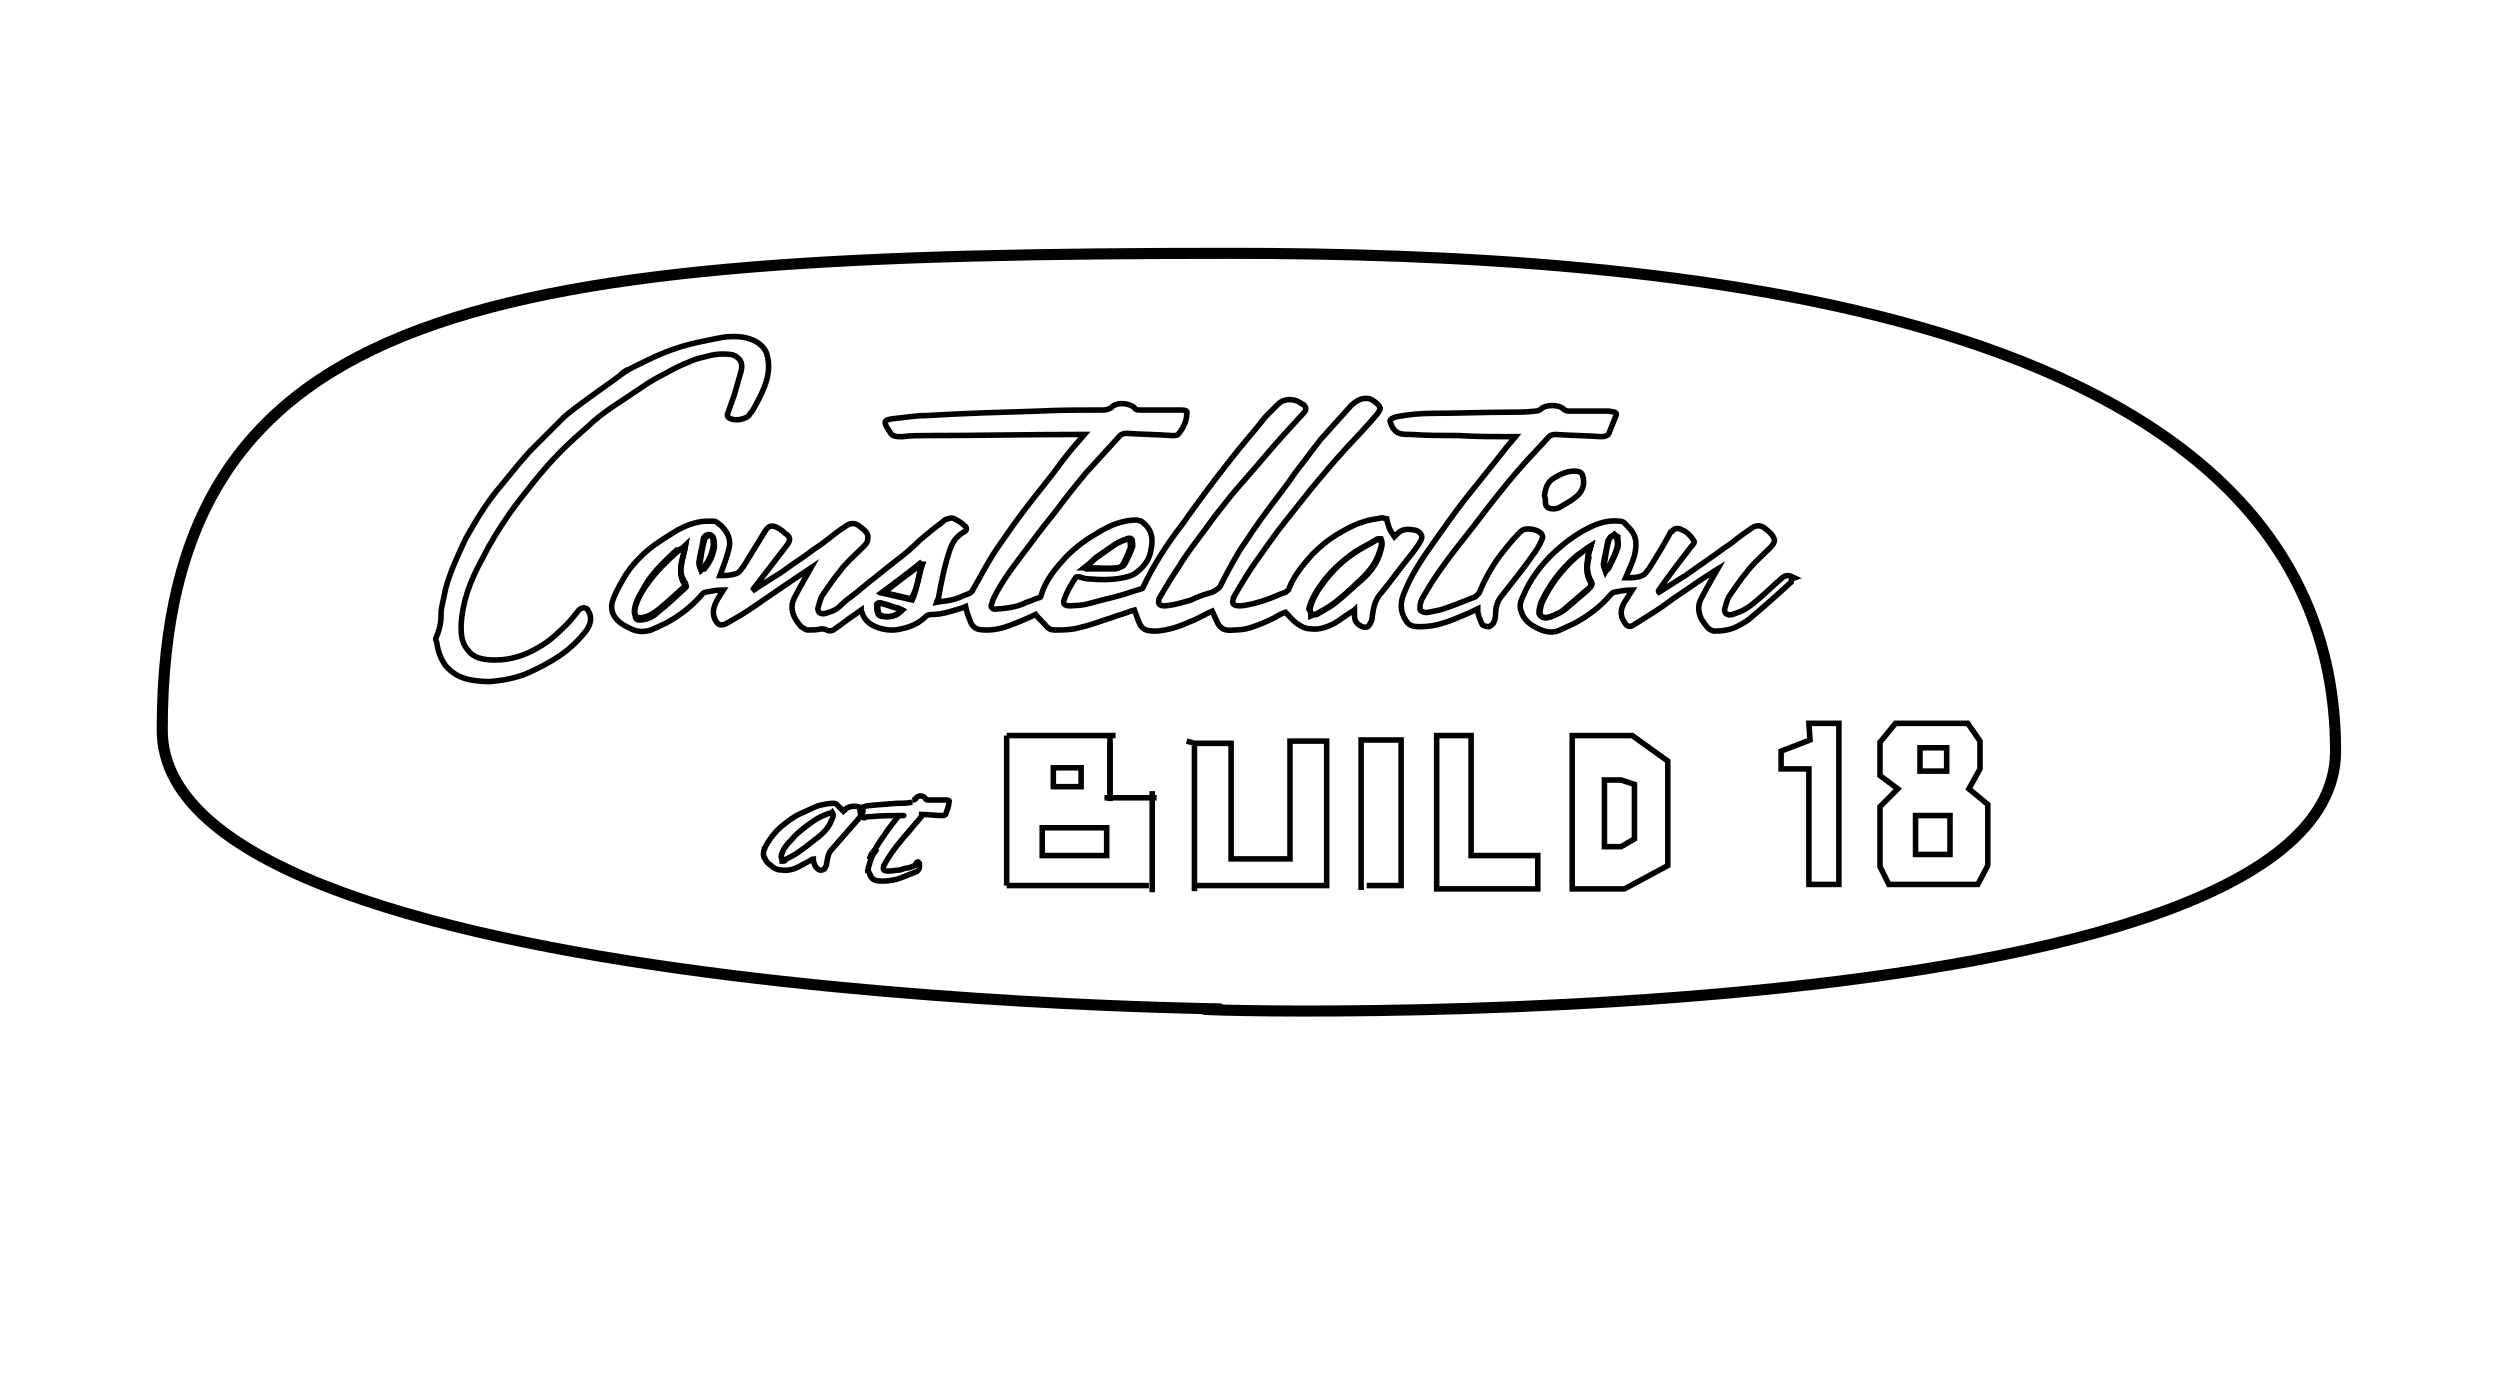 <?xml version="1.0" encoding="utf-8"?>
<!-- Generator: Adobe Illustrator 16.0.0, SVG Export Plug-In . SVG Version: 6.00 Build 0)  -->
<!DOCTYPE svg PUBLIC "-//W3C//DTD SVG 1.1//EN" "http://www.w3.org/Graphics/SVG/1.1/DTD/svg11.dtd">
<svg version="1.1" id="Layer_1" xmlns="http://www.w3.org/2000/svg" xmlns:xlink="http://www.w3.org/1999/xlink" x="0px" y="0px"
	 width="225px" height="125px" viewBox="193.5 333.5 225 125" enable-background="new 193.5 333.5 225 125" xml:space="preserve">
<path fill="none" stroke="#010101" stroke-width="0.5" stroke-miterlimit="10" d="M233.2,388.5c0.1-0.7,0.3-1.4,0.4-2
	c0.4-1.5,1.1-3,1.8-4.5c0.9-1.6,1.9-3.3,3.2-4.8c0.8-1,1.7-2.1,2.6-3.1c1-1,2-2,3-3c0.8-0.8,4.6-3.4,5.5-4.1c0.9-0.7-1,0.6,0,0
	c0.6-0.4,1.3-0.7,1.9-1c0.8-0.4,1.5-0.7,2.3-1c0.3-0.1,0.6-0.2,0.9-0.3c1-0.3,2-0.5,3-0.7c0.5-0.1,1-0.2,1.4-0.2
	c1.7-0.1,2.9,0.5,3.3,1.5c0.3,1,0.2,2-0.2,3c-0.3,0.8-0.7,1.5-1.1,2.2c-0.1,0.1-0.2,0.2-0.3,0.4c-0.3,0.3-1.1,0.5-1.6,0.3
	c-0.3-0.1-0.4-0.3-0.3-0.5c0.2-0.6,0.4-1.1,0.6-1.7c0.2-0.7,0.4-1.4,0.6-2.1c0.1-0.4,0.1-0.9-0.3-1.2c-0.1-0.1-0.4-0.3-0.7-0.3
	c-0.8-0.1-1.5,0-2.2,0.2c-0.4,0.1-0.9,0.2-1.3,0.4c-0.8,0.3-1.6,0.7-2.3,1.1c-0.8,0.4-1.5,0.8-2.2,1.3c-0.9,0.6-1.8,1.2-2.7,1.8
	c-0.7,0.5-1.4,1-2,1.6c-0.8,0.7-1.6,1.4-2.4,2.2c-0.9,0.9-1.7,1.8-2.5,2.8c-0.8,1-1.6,2-2.3,3c-0.9,1.3-1.7,2.6-2.4,4
	c-1.1,2-1.8,3.9-1.9,6c0,0.7,0,1.5,0.6,2.2c0.5,0.7,1.3,0.9,2.5,0.9c1.5,0,2.8-0.5,3.8-1.1c1.1-0.6,1.9-1.4,2.6-2.1
	c0.4-0.4,0.7-0.8,1.1-1.3c0.1-0.1,0.3-0.2,0.4-0.2c0.2,0,0.4,0.1,0.4,0.2c0.4,0.6,0.3,1.2-0.1,1.8c-0.6,0.8-1.4,1.6-2.4,2.3
	c-0.9,0.6-2,1.2-3.2,1.7c-0.8,0.3-1.7,0.5-2.7,0.6c-0.7,0.1-1.4,0-2.1-0.1c-1.1-0.2-1.8-0.7-2.3-1.3c-0.5-0.7-0.7-1.4-0.8-2.1
	c0-0.1-0.1-0.2-0.1-0.3C233.2,389.9,233.2,389.2,233.2,388.5z"/>
<path fill="none" stroke="#010101" stroke-width="0.5" stroke-miterlimit="10" d="M354.7,385.9c-1.1,1-2.2,2-3.4,3
	c-0.4,0.4-0.9,0.7-1.5,1c-0.6,0.3-1.3,0.4-2,0.4c-0.2,0-0.5-0.2-0.6-0.3c-0.8-0.9-1.1-1.8-0.5-2.8c0.4-0.8,0.9-1.6,1.4-2.5
	c-0.5,0.3-0.9,0.6-1.4,0.9c-0.6,0.4-1.3,0.9-1.9,1.3c-0.8,0.5-1.5,1.1-2.3,1.6c-0.6,0.4-1.3,0.8-1.9,1.2c-0.4,0.3-0.7,0.2-0.9-0.2
	c-0.5-0.7-0.3-1.4,0.2-2.1c0.2-0.3,0.3-0.5,0.5-0.8c-0.6,0-1.1,0.1-1.6,0.2c-0.2,0-0.4,0.3-0.5,0.4c-0.8,0.9-1.8,1.7-3.1,2.4
	c-0.4,0.2-0.9,0.4-1.3,0.6c-0.6,0.3-1.3,0.2-1.9-0.1c-0.9-0.4-1.4-0.9-1.6-1.6c-0.2-0.5,0-1,0.2-1.4c0.6-1.4,1.5-2.7,2.9-4
	c0.9-0.8,1.8-1.5,3-2.1c0.8-0.4,1.7-0.7,2.7-0.6c0.5,0,0.6,0.3,0.8,0.5c0.9,0.8,0.8,1.7,0.6,2.6c-0.2,0.7-0.5,1.3-0.8,2
	c0.5,0,1.1,0,1.5-0.2c0.3-0.1,0.4-0.4,0.6-0.6c0.7-1.1,1.3-2.1,1.9-3.2c0-0.1,0.1-0.2,0.2-0.2c0.2-0.3,0.6-0.3,0.9-0.1
	c0.5,0.2,0.8,0.6,1,0.9c0.2,0.2,0,0.4-0.2,0.6c-1,1.3-2,2.6-2.9,3.9c0,0-0.1,0.1,0,0.2c0.6-0.4,1.3-0.8,1.9-1.2
	c0.7-0.4,1.3-0.9,1.9-1.3c0.9-0.6,1.8-1.3,2.7-1.9c0.6-0.5,1.3-1,1.9-1.4c0.4-0.3,0.9-0.2,1.2,0.1c0.4,0.3,0.7,0.6,0.8,1
	c0,0.4-0.4,0.7-0.7,1c-0.6,0.6-1.3,1.2-1.8,1.9c-0.6,0.7-1.1,1.5-1.6,2.2c-0.2,0.4-0.3,0.8-0.4,1.2c0,0.1,0.1,0.4,0.3,0.4
	c0.1,0.1,0.5,0,0.7-0.1c1-0.3,1.6-0.9,2.2-1.4c0.7-0.6,1.3-1.2,2-1.8c0.1-0.1,0.3-0.2,0.5-0.2c0.2,0,0.4,0.1,0.6,0.2
	C354.7,385.6,354.7,385.7,354.7,385.9z M336.7,382.6L336.7,382.6c-0.5,0.3-0.8,0.6-1.2,0.9c-1.5,1.3-2.5,2.7-3.2,4.2
	c-0.1,0.3-0.2,0.6-0.2,1s0.5,0.5,1,0.3c0.4-0.2,0.9-0.4,1.2-0.6c0.7-0.6,1.4-1.2,2.1-1.8c0.3-0.3,0.5-0.5,0.3-0.8
	c-0.4-0.7-0.4-1.4-0.2-2.1C336.4,383.3,336.6,383,336.7,382.6z M338,384.9c0.1-0.1,0.2-0.1,0.2-0.2c0.3-0.6,0.6-1.2,0.8-1.8
	c0.1-0.3,0.1-0.7,0-1c0-0.1-0.2-0.2-0.3-0.2c-0.1,0.1-0.3,0.1-0.3,0.2c-0.1,0.1-0.1,0.2-0.2,0.3c-0.1,0.7-0.3,1.4-0.4,2.1
	C337.8,384.4,337.9,384.6,338,384.9z"/>
<path fill="none" stroke="#010101" stroke-width="0.5" stroke-miterlimit="10" d="M319,381.8c0.1-0.1,0.2-0.2,0.3-0.3
	c0.4-0.4,0.9-0.4,1.5-0.3c0.5,0.1,0.8,0.5,0.6,0.9c-0.2,0.4-0.5,0.8-0.8,1.2c-1,1.2-1.9,2.5-2.9,3.7c-0.5,0.6-0.6,1.3-0.7,2
	c0,0.3-0.1,0.5-0.3,0.8c-0.1,0.2-0.5,0.2-0.8,0c-0.5-0.3-0.5-0.7-0.5-1.1c0-0.1,0-0.2,0-0.3c-0.1,0.1-0.2,0.1-0.3,0.2
	c-0.5,0.3-1,0.7-1.5,1c-0.6,0.3-1.3,0.6-2.1,0.5c-0.6,0-1-0.3-1.3-0.5c-0.4-0.3-0.7-0.7-1-1c-0.3,0.1-0.7,0.3-1,0.5
	c-0.6,0.3-1.3,0.6-1.9,0.8c-0.5,0.2-1.1,0.3-1.7,0.3c-0.9,0.1-1.2-0.1-1.5-0.6c-0.2-0.4-0.3-0.7-0.5-1.1c-0.7,0.3-1.3,0.7-2.1,1
	c-0.9,0.4-1.8,0.7-2.9,0.8c-0.9,0-1.2-0.1-1.5-0.6c-0.2-0.4-0.3-0.8-0.5-1.3c-0.4,0.1-0.8,0.3-1.2,0.4s-0.8,0.3-1.2,0.4
	c-0.9,0.3-1.7,0.6-2.6,0.8c-0.7,0.2-1.5,0.2-2.2,0.2c-0.3,0-0.5-0.1-0.7-0.3c-0.3-0.4-0.7-0.7-1-1.1c-0.6,0.3-1.3,0.6-2.1,0.9
	c-0.7,0.3-1.5,0.5-2.3,0.5c-0.8,0-1.1-0.1-1.4-0.6c-0.2-0.5-0.4-1-0.5-1.5c-0.2,0.1-0.6,0.2-0.9,0.3c-0.7,0.2-1.3,0.4-2.1,0.4
	c-0.3,0-0.5,0.1-0.6,0.2c-0.5,0.5-1.2,0.9-2.2,1.1c-0.8,0.2-1.6,0.1-2.3-0.2c-0.7-0.3-1-0.7-1.2-1.2c0-0.1-0.1-0.2-0.1-0.3
	c-0.3,0.2-0.5,0.4-0.7,0.5c-0.6,0.4-1.2,0.9-1.8,1.3c-0.2,0.1-0.4,0.1-0.6,0s-0.3-0.1-0.5-0.1c-0.4,0.1-0.8,0.1-1.2,0.1
	c-0.2,0-0.4-0.2-0.6-0.3c-0.8-0.9-1.1-1.8-0.5-2.8c0.4-0.8,0.9-1.6,1.4-2.5c-0.6,0.4-1.2,0.8-1.8,1.2c-0.6,0.4-1.3,0.9-1.9,1.3
	c-0.6,0.4-1.3,0.9-1.9,1.3s-1.3,0.8-2,1.2c-0.4,0.2-0.7,0.2-0.9-0.1c-0.5-0.7-0.3-1.4,0.1-2.1c0.2-0.3,0.3-0.5,0.5-0.8
	c-0.6,0-1.1,0.1-1.6,0.2c-0.2,0-0.4,0.3-0.5,0.4c-0.8,0.9-1.8,1.7-3.1,2.4c-0.4,0.2-0.9,0.4-1.3,0.6c-0.7,0.2-1.3,0.2-2-0.2
	c-1.3-0.6-1.7-1.4-1.5-2.3c0.2-0.7,0.6-1.4,1-2.1c0.5-0.9,1.2-1.7,2.1-2.5c0.7-0.6,1.5-1.1,2.3-1.6c0.6-0.4,1.4-0.8,2.3-1
	c0.4-0.1,0.9-0.1,1.4-0.1c0.3,0,0.5,0.3,0.7,0.4c0.7,0.7,0.9,1.4,0.7,2.1c-0.2,0.8-0.5,1.6-0.8,2.4c0.5,0,1,0,1.5-0.2
	c0.3-0.1,0.4-0.4,0.6-0.6c0.6-1,1.3-2.1,1.9-3.1c0.4-0.7,0.8-0.7,1.5-0.2c0.2,0.1,0.3,0.3,0.5,0.4c0.4,0.3,0.3,0.6,0,1
	c-1,1.3-2,2.6-3,3.9c0,0,0,0.1-0.1,0.2c0.7-0.5,1.4-0.9,2-1.3c0.7-0.4,1.3-0.9,1.9-1.3c0.8-0.5,1.5-1.1,2.3-1.6
	c0.8-0.6,1.5-1.2,2.3-1.7c0.4-0.3,0.9-0.2,1.2,0.1c0.4,0.3,0.8,0.6,0.7,1.1c0,0.4-0.4,0.7-0.7,1c-0.6,0.6-1.3,1.2-1.8,1.9
	c-0.6,0.7-1.1,1.5-1.6,2.2c-0.2,0.4-0.3,0.8-0.4,1.2c0,0.1,0.1,0.4,0.3,0.4c0.1,0.1,0.5,0,0.7-0.1c0.8-0.2,1.1-0.7,1.6-1.1
	c0.7-0.5,1.4-1.1,2-1.6c0.8-0.6,1.6-1.3,2.4-1.9c0.8-0.6,1.5-1.2,2.2-1.9c0.6-0.5,1.3-1.1,2-1.6c0.1-0.1,0.3-0.3,0.5-0.3
	c0.2-0.1,0.5-0.1,0.6,0c0.4,0.2,0.7,0.4,0.9,0.6c0.3,0.2,0.2,0.5-0.1,0.6c-1.1,0.7-1.2,1.6-1.5,2.5c-0.3,1.1-0.5,2.1-0.7,3.2
	c0,0.2-0.1,0.3-0.2,0.6c0.5-0.1,0.9-0.1,1.3-0.2c0.5-0.1,0.9-0.3,1.4-0.5c0.3-0.1,0.5-0.2,0.6-0.5c0.7-1.2,1.3-2.4,2.1-3.6
	c0.9-1.3,1.8-2.6,2.8-3.9c1-1.3,2.1-2.6,3.1-4c0.6-0.8,1.3-1.6,2-2.4c-0.2,0-0.3,0-0.5,0c-4.5,0-9.1,0.1-13.6,0.1
	c-0.8,0-1.5,0-2.3,0.1c-0.5,0-0.9,0-1.1-0.4c-0.1-0.2-0.3-0.4-0.4-0.7c-0.1-0.3,0-0.4,0.5-0.5c1.1-0.1,2.1-0.3,3.2-0.3
	c3.3-0.2,6.6-0.3,10-0.4c1.9-0.1,3.9-0.1,5.9-0.1c0.3,0,0.5-0.1,0.7-0.2c0.5-0.6,1.7-0.4,2.1,0c0.1,0.2,0.3,0.2,0.6,0.2
	c1.2,0,2.4,0,3.6,0c0.5,0,0.6,0.1,0.5,0.4c0,0.6-0.3,1.2-0.7,1.7c-0.1,0.2-0.3,0.2-0.6,0.2c-1.4-0.1-2.7-0.1-4.1-0.2
	c-0.3,0-0.5,0.1-0.6,0.2c-1,1.1-2.1,2.3-3.1,3.4c-0.9,1.1-1.8,2.2-2.6,3.3c-0.8,1-1.6,2-2.4,3.1c-1.2,1.6-2.5,3.2-3.3,4.9
	c-0.1,0.2-0.1,0.4-0.2,0.6c0,0.2,0.2,0.4,0.5,0.3c0.5,0,1.1-0.1,1.6-0.2c0.4-0.1,0.7-0.2,1.1-0.4c0.4-0.1,0.7-0.3,1.1-0.4
	c0.1,0,0.2-0.1,0.2-0.2c0.3-1.1,1-2.1,1.9-3.1c0.6-0.7,1.4-1.4,2.3-2c0.5-0.3,1.1-0.7,1.7-1c0.8-0.4,1.7-0.7,2.7-0.7
	c0.1,0,0.3,0.1,0.4,0.1c1,0.7,1.1,1.6,0.9,2.5c-0.1,0.8-0.5,1.5-1.3,2.1c-0.2,0.2-0.5,0.3-0.8,0.4c-1.1,0.3-2.3,0.3-3.5,0.2
	c-0.3,0-0.6-0.1-0.9-0.2c-0.1,0-0.3,0-0.3,0.1c-0.4,0.6-0.8,1.3-1,1.9c-0.2,0.5,0,0.7,0.9,0.6c0.9,0,1.7-0.3,2.5-0.5
	c0.4-0.1,0.8-0.2,1.2-0.3c0.8-0.2,1.6-0.5,2.3-0.7c0.1,0,0.2-0.1,0.2-0.2c0.9-1.9,2.1-3.8,3.5-5.6c1.4-2,2.9-4,4.4-5.9
	c1-1.3,2.1-2.5,3.1-3.8c0.4-0.4,0.8-0.8,1.2-1.2c0.6-0.5,1.5-0.4,2,0c0.1,0,0.1,0.1,0.2,0.1c0.3,0.3,0.3,0.5,0,0.8
	c-1.1,1.2-2.3,2.5-3.4,3.8c-1,1.2-2.1,2.4-3.1,3.6c-0.8,1-1.6,2-2.3,3c-0.8,1.1-1.7,2.2-2.4,3.4c-0.7,1-1.2,1.9-1.8,2.9v0.1
	c-0.1,0.4,0.1,0.6,0.8,0.5c0.8-0.1,1.4-0.3,2.1-0.5c0.6-0.3,1.2-0.5,1.9-0.7c0.4-0.2,0.7-0.4,0.8-0.7c0.5-1,1.1-2.1,1.7-3.1
	c0.8-1.2,1.6-2.4,2.5-3.6c0.8-1.1,1.7-2.2,2.5-3.4c0.8-1,1.5-2,2.3-3c0.9-1,1.8-2,2.7-3c0.2-0.2,0.5-0.4,0.7-0.5
	c0.4-0.2,0.9-0.2,1.2,0c0.3,0.2,0.6,0.4,0.7,0.7c0.1,0.1-0.1,0.3-0.2,0.5c-0.9,1.1-1.9,2.1-2.9,3.2c-1.1,1.2-2.1,2.4-3.1,3.6
	c-0.8,1-1.5,1.9-2.3,2.9c-0.9,1.1-1.7,2.3-2.5,3.4c-0.8,1.1-1.5,2.3-2.2,3.5c0,0,0,0,0,0.1c-0.2,0.5,0.1,0.7,0.9,0.6
	c0.7-0.1,1.4-0.3,2-0.5c0.6-0.2,1.2-0.5,1.8-0.7c0.1-0.1,0.3-0.2,0.3-0.3c0.4-1.1,1.2-2.1,2.1-3.1c0.7-0.7,1.4-1.3,2.4-1.9
	c0.7-0.4,1.4-0.8,2.1-1c0.5-0.2,1.2-0.3,1.8-0.4c0.1,0,0.3,0.1,0.4,0.1C318.5,381.2,318.8,381.5,319,381.8z"/>
<path fill="none" stroke="#010101" stroke-width="0.5" stroke-miterlimit="10" d="M311.5,388.9c0.2-0.1,0.4-0.1,0.4-0.1
	c0.5-0.3,1.1-0.6,1.5-0.9c0.8-0.6,1.5-1.2,2.2-1.9c0.9-0.8,1.7-1.7,2-2.7c0.1-0.4,0.4-0.8,0.1-1.3c-0.2,0-0.3,0-0.4,0.1
	c-0.6,0.4-1.3,0.7-1.9,1.1c-1.1,0.8-2,1.6-2.7,2.5c-0.6,0.8-1.2,1.7-1.4,2.6C311.4,388.4,311.5,388.6,311.5,388.9z"/>
<path fill="none" stroke="#010101" stroke-width="0.5" stroke-miterlimit="10" d="M255.2,382.6c-0.2,0.2-0.5,0.4-0.8,0.6
	c-1,0.9-1.9,1.8-2.6,2.8c-0.6,0.8-1.1,1.7-1.2,2.6c0,0.1,0.1,0.3,0.1,0.5c0.1,0.2,0.2,0.2,0.5,0.2c0.7-0.1,1.1-0.3,1.5-0.7
	c0.9-0.7,1.7-1.5,2.5-2.2c0.1-0.1,0.1-0.2,0-0.2c-0.4-0.5-0.5-1.1-0.4-1.7C254.9,383.8,255.1,383.2,255.2,382.6z"/>
<path fill="none" stroke="#010101" stroke-width="0.5" stroke-miterlimit="10" d="M291.1,384.6c0.1,0,0.2,0.1,0.2,0.1
	c0.8,0,1.7,0,2.5,0c0.3,0,0.6-0.2,0.7-0.3c0.3-0.5,0.5-1,0.7-1.5c0.1-0.2,0-0.5,0-0.7c0-0.2-0.2-0.2-0.5-0.1
	c-0.2,0.1-0.5,0.2-0.7,0.3c-0.6,0.4-1.3,0.9-1.9,1.3C291.9,383.9,291.5,384.3,291.1,384.6z"/>
<path fill="none" stroke="#010101" stroke-width="0.5" stroke-miterlimit="10" d="M276.5,384.3h-0.1c-1.1,0.8-2.3,1.7-3.4,2.6
	c0.9,0.2,1.7,0.4,2.6,0.6C276.1,386.4,276.1,385.3,276.5,384.3z"/>
<path fill="none" stroke="#010101" stroke-width="0.5" stroke-miterlimit="10" d="M256.6,384.8c0.1-0.1,0.2-0.1,0.2-0.2
	c0.5-0.6,0.8-1.3,0.9-2c0-0.3,0-0.5-0.1-0.8c0-0.1-0.2-0.2-0.3-0.2s-0.2,0.1-0.3,0.1c-0.1,0.1-0.2,0.2-0.2,0.3
	c-0.1,0.7-0.3,1.4-0.4,2.1C256.4,384.4,256.5,384.6,256.6,384.8z"/>
<path fill="none" stroke="#010101" stroke-width="0.5" stroke-miterlimit="10" d="M274.7,388.4c-0.2-0.1-0.4-0.2-0.6-0.2
	c-0.4-0.1-0.9-0.3-1.3-0.4c-0.2-0.1-0.4,0-0.4,0.1c0,0.3,0,0.5,0.1,0.8c0.1,0.3,0.4,0.3,0.8,0.3C274.1,389,274.4,388.7,274.7,388.4z
	"/>
<path fill="none" stroke="#010101" stroke-width="0.5" stroke-miterlimit="10" d="M329.9,372.8c-0.2,0-0.4,0-0.5,0
	c-1.5,0-3.1,0-4.6-0.1c-1.4,0-2.9,0-4.3-0.1c-0.6,0-1.2,0-1.5-0.4c-0.2-0.2-0.3-0.5-0.4-0.8c0-0.2,0.3-0.3,0.6-0.4
	c1.1-0.2,2.2-0.3,3.3-0.3c2.2,0,4.4-0.1,6.6-0.1c0.9,0,1.7,0,2.6-0.1c0.2,0,0.4-0.1,0.5-0.2c0.4-0.4,1.6-0.4,2,0
	c0.2,0.2,0.4,0.2,0.7,0.2c1,0,2,0,3.1,0c0.1,0,0.2,0,0.3,0c0.6,0.1,0.8,0.1,0.6,0.5c-0.2,0.5-0.4,1-0.6,1.5
	c-0.1,0.2-0.3,0.3-0.7,0.3c-1.4-0.1-2.7-0.1-4.1-0.2c-0.3,0-0.5,0.1-0.6,0.2c-0.7,0.8-1.5,1.6-2.3,2.5c-0.9,1-1.7,2-2.5,3
	c-0.8,1-1.6,2.1-2.4,3.1c-1.5,1.9-3,3.8-4.1,5.8c-0.2,0.3-0.3,0.6-0.3,1c-0.1,0.3,0.4,0.5,0.8,0.4c0.5-0.1,1.1-0.2,1.6-0.4
	c0.9-0.3,1.8-0.7,2.6-1c0.1-0.1,0.2-0.2,0.3-0.3c0.5-1.2,1.1-2.3,1.9-3.4c0.5-0.6,1-1.3,1.6-1.9c0.2-0.2,0.4-0.5,0.9-0.5
	c0.8,0,1.5,0.4,1.3,0.9s-0.5,1-0.8,1.4c-0.9,1.3-1.9,2.5-2.9,3.8c-0.4,0.5-0.5,1.1-0.5,1.6c0,0.3-0.1,0.6-0.2,0.8
	c-0.1,0.1-0.3,0.3-0.4,0.3c-0.2,0-0.6-0.1-0.6-0.2c-0.2-0.4-0.3-0.7-0.4-1.1c0-0.1,0-0.2,0-0.3c-0.4,0.2-0.7,0.3-1.1,0.5
	c-0.7,0.3-1.4,0.6-2.1,0.8c-0.6,0.2-1.3,0.3-2,0.3s-1-0.1-1.3-0.6c-0.5-0.8-0.5-1.6-0.1-2.5c0.6-1.5,1.5-2.9,2.5-4.3
	c0.9-1.3,1.9-2.7,2.9-4c1.2-1.5,2.4-3,3.6-4.5C329,373.8,329.5,373.3,329.9,372.8z"/>
<path fill="none" stroke="#010101" stroke-width="0.5" stroke-miterlimit="10" d="M332.5,378.1c0.1-0.6,0.2-1.2,0.9-1.6
	c0.5-0.3,1.1-0.6,1.8-0.6c0.4,0,0.6,0.1,0.7,0.3c0.3,0.8,0.1,1.6-0.8,2.2c-0.4,0.3-0.8,0.5-1.3,0.8c-0.5,0.2-1.1,0.1-1.2-0.3
	C332.6,378.6,332.6,378.4,332.5,378.1z"/>
<path fill="none" stroke="#010101" stroke-miterlimit="10" d="M349.3,391.7"/>
<path fill="none" stroke="#010101" stroke-miterlimit="10" d="M248.6,358.8"/>
<path fill="none" stroke="#010101" stroke-width="0.5" stroke-miterlimit="10" d="M336.7,382.6c-0.1,0.4-0.3,0.7-0.3,1.1
	c-0.1,0.7-0.2,1.4,0.2,2.1c0.2,0.4,0,0.6-0.3,0.8c-0.7,0.6-1.4,1.2-2.1,1.8c-0.3,0.3-0.8,0.5-1.2,0.6c-0.5,0.2-0.9,0-1-0.3
	c0-0.3,0.1-0.7,0.2-1c0.7-1.5,1.7-2.9,3.2-4.2C335.9,383.2,336.2,382.9,336.7,382.6L336.7,382.6z"/>
<path fill="none" stroke="#010101" stroke-width="0.5" stroke-miterlimit="10" d="M338,384.9c-0.1-0.3-0.2-0.5-0.1-0.7
	c0.1-0.7,0.2-1.4,0.4-2.1c0-0.1,0.1-0.2,0.2-0.3s0.2-0.1,0.3-0.2c0.1,0.1,0.3,0.2,0.3,0.2c0,0.3,0.1,0.7,0,1
	c-0.2,0.6-0.5,1.2-0.8,1.8C338.2,384.7,338.1,384.7,338,384.9z"/>
<path fill="none" stroke="#010101" stroke-width="0.5" stroke-miterlimit="10" d="M311.5,388.9c0-0.2-0.1-0.4-0.1-0.6
	c0.2-0.9,0.7-1.7,1.4-2.6s1.6-1.8,2.7-2.5c0.6-0.4,1.2-0.7,1.9-1.1c0.1-0.1,0.3-0.1,0.4-0.1c0.2,0.5,0,0.9-0.1,1.3
	c-0.3,1-1,1.9-2,2.7c-0.7,0.6-1.4,1.3-2.2,1.9c-0.4,0.3-1,0.6-1.5,0.9C311.9,388.8,311.8,388.8,311.5,388.9z"/>
<path fill="none" stroke="#010101" stroke-width="0.5" stroke-miterlimit="10" d="M255.2,382.6c-0.1,0.6-0.3,1.1-0.4,1.7
	s0,1.1,0.4,1.7c0,0.1,0,0.2,0,0.2c-0.8,0.7-1.6,1.5-2.5,2.2c-0.4,0.3-0.8,0.6-1.5,0.7c-0.2,0-0.4,0-0.5-0.2
	c-0.1-0.2-0.1-0.3-0.1-0.5c0.1-0.9,0.7-1.7,1.2-2.6c0.7-1,1.6-1.9,2.6-2.8C254.7,383,255,382.8,255.2,382.6z"/>
<path fill="none" stroke="#010101" stroke-width="0.5" stroke-miterlimit="10" d="M291.1,384.6c0.4-0.3,0.8-0.7,1.2-1
	c0.6-0.4,1.2-0.9,1.9-1.3c0.2-0.1,0.4-0.2,0.7-0.3c0.2-0.1,0.4-0.1,0.5,0.1c0,0.2,0.1,0.5,0,0.7c-0.2,0.5-0.4,1-0.7,1.5
	c-0.1,0.2-0.5,0.3-0.7,0.3c-0.8,0.1-1.7,0-2.5,0C291.3,384.7,291.2,384.7,291.1,384.6z"/>
<path fill="none" stroke="#010101" stroke-width="0.5" stroke-miterlimit="10" d="M276.5,384.3c-0.3,1-0.4,2.1-1,3.1
	c-0.8-0.2-1.7-0.4-2.6-0.6c1.2-0.9,2.3-1.7,3.4-2.6C276.4,384.3,276.4,384.3,276.5,384.3z"/>
<path fill="none" stroke="#010101" stroke-width="0.5" stroke-miterlimit="10" d="M256.6,384.8c-0.1-0.3-0.2-0.5-0.1-0.6
	c0.1-0.7,0.2-1.4,0.4-2.1c0-0.1,0.1-0.2,0.2-0.3c0.1-0.1,0.2-0.2,0.3-0.1c0.1,0,0.3,0.1,0.3,0.2c0.1,0.3,0.1,0.5,0.1,0.8
	c-0.1,0.7-0.4,1.4-0.9,2C256.7,384.7,256.7,384.7,256.6,384.8z"/>
<path fill="none" stroke="#010101" stroke-width="0.5" stroke-miterlimit="10" d="M274.7,388.4c-0.3,0.3-0.7,0.6-1.3,0.6
	c-0.4,0-0.7-0.1-0.8-0.3c-0.1-0.2-0.1-0.5-0.1-0.8c0-0.1,0.2-0.2,0.4-0.1c0.5,0.1,0.9,0.3,1.3,0.4
	C274.3,388.2,274.5,388.3,274.7,388.4z"/>
<g>
	<path fill="none" stroke="#010101" stroke-width="0.5" stroke-miterlimit="10" d="M284.1,399.7v13.5V399.7z"/>
	<path fill="none" stroke="#010101" stroke-width="0.5" stroke-miterlimit="10" d="M293.9,399.7h-9.8H293.9z"/>
	<path fill="none" stroke="#010101" stroke-width="0.5" stroke-miterlimit="10" d="M297.7,400.7"/>
	<path fill="none" stroke="#010101" stroke-width="0.5" stroke-miterlimit="10" d="M293.4,405.3v-5V405.3z"/>
	<path fill="none" stroke="#010101" stroke-width="0.5" stroke-miterlimit="10" d="M297.6,405.3h-4.7H297.6z"/>
	<path fill="none" stroke="#010101" stroke-width="0.5" stroke-miterlimit="10" d="M297.2,413.8v-9.1V413.8z"/>
	<line fill="none" stroke="#010101" stroke-width="0.5" stroke-miterlimit="10" x1="284.1" y1="413.2" x2="296.9" y2="413.2"/>
	<rect x="288.3" y="402.6" fill="none" stroke="#010101" stroke-width="0.5" stroke-miterlimit="10" width="2.5" height="1.7"/>
	<rect x="287.3" y="408" fill="none" stroke="#010101" stroke-width="0.5" stroke-miterlimit="10" width="5.8" height="2.5"/>
	<polygon fill="none" stroke="#010101" stroke-width="0.5" stroke-miterlimit="10" points="335,413.5 335,399.7 340.4,399.7 
		343.6,402 343.6,411.4 339.7,413.5 	"/>
	<polygon fill="none" stroke="#010101" stroke-width="0.5" stroke-miterlimit="10" points="337.9,403.7 339.4,403.7 340.6,404.1 
		340.6,409 339.4,409.7 337.9,409.7 	"/>
	<polygon fill="none" stroke="#010101" stroke-width="0.5" stroke-miterlimit="10" points="356.3,398.6 359,398.6 359,413.1 
		356.3,413.1 356.3,402.7 353.8,402.7 353.8,401.1 356.4,400.1 	"/>
	<polygon fill="none" stroke="#010101" stroke-width="0.5" stroke-miterlimit="10" points="364.1,398.6 370.6,398.6 371.7,400.2 
		371.7,402.7 370.7,404.5 372.4,405.9 372.4,411.4 371.5,413.1 363.5,413.1 362.7,411.5 362.7,406.1 364.3,404.5 362.7,403.3 
		362.7,400.3 	"/>
	<rect x="366.3" y="400.8" fill="none" stroke="#010101" stroke-width="0.5" stroke-miterlimit="10" width="2.4" height="2.1"/>
	<rect x="365.9" y="406.9" fill="none" stroke="#010101" stroke-width="0.5" stroke-miterlimit="10" width="3.1" height="3.5"/>
	<path fill="none" stroke="#010101" stroke-width="0.5" stroke-miterlimit="10" d="M293.4,399.9v5.7V399.9z"/>
	<path fill="none" stroke="#010101" stroke-width="0.5" stroke-miterlimit="10" d="M298,400.2"/>
	<path fill="none" stroke="#010101" stroke-width="0.5" stroke-miterlimit="10" d="M297.2,404.9"/>
	<path fill="none" stroke="#010101" stroke-width="0.5" stroke-miterlimit="10" d="M301,400.6v13.1V400.6z"/>
	<polyline fill="none" stroke="#010101" stroke-width="0.5" stroke-miterlimit="10" points="301,413.2 312.2,413.2 312.9,413.2 
		312.9,400.2 310,400.2 309.6,400.2 309.6,410.8 304.3,410.8 304.3,400.4 301,400.4 300.3,400.2 	"/>
	<path fill="none" stroke="#010101" stroke-width="0.5" stroke-miterlimit="10" d="M320.3,400.4"/>
	<polyline fill="none" stroke="#010101" stroke-width="0.5" stroke-miterlimit="10" points="316.5,413.2 319.6,413.2 319.6,412.6 
		319.6,400.1 316,400.1 316,412.9 316,413.3 316,413.6 	"/>
	<path fill="none" stroke="#010101" stroke-width="0.5" stroke-miterlimit="10" d="M320,400.8"/>
	<polygon fill="none" stroke="#010101" stroke-width="0.5" stroke-miterlimit="10" points="322.8,399.7 322.8,413.5 331.9,413.5 
		331.9,410.5 325.9,410.5 325.9,399.7 	"/>
</g>
<path fill="#010101" d="M231.1,399.7"/>
<path fill="none" stroke="#010101" stroke-width="0.5" stroke-miterlimit="10" d="M276.5,406.9c-0.3,0.4-0.7,0.8-1,1.2
	c-0.9,1-1.8,2.1-2.4,3.2c-0.1,0.1-0.1,0.3-0.1,0.4c0,0.1,0.1,0.2,0.4,0.2c0.4,0,0.8-0.1,1.1-0.1c0.3-0.1,0.5-0.2,0.8-0.2
	c0.3-0.1,0.5-0.2,0.8-0.3"/>
<path fill="none" stroke="#010101" stroke-width="0.5" stroke-miterlimit="10" d="M275.6,405.5c0.1,0,0.2,0,0.3-0.1
	c0.2-0.4,0.8-0.3,0.9,0c0.1,0.1,0.1,0.1,0.3,0.1c0.5,0,1.1,0,1.6,0c0.2,0,0.3,0.1,0.2,0.2c0,0.4-0.2,0.8-0.3,1.1
	c-0.1,0.1-0.2,0.1-0.3,0.1c-0.6,0-1.2-0.1-1.9-0.1c-0.1,0-0.1,0-0.2,0"/>
<path fill="none" stroke="#010101" stroke-width="0.5" stroke-miterlimit="10" d="M274.8,406.9C274.8,406.9,274.9,406.9,274.8,406.9
	c-1.1,0-1.9,0-3,0.1c-0.2,0-0.4,0-0.5,0.1c-0.1,0-0.2,0-0.3-0.2c0-0.1-0.1-0.3-0.1-0.4c0-0.2,0-0.3,0.1-0.3c0.3-0.1,0.5-0.2,0.8-0.2
	c0.9-0.1,1.3-0.1,2.4-0.2c0.5,0,0.9,0,1.4-0.1"/>
<path fill="none" stroke="#010101" stroke-width="0.5" stroke-miterlimit="10" d="M274.4,407.4"/>
<path fill="none" stroke="#010101" stroke-width="0.5" stroke-miterlimit="10" d="M273,406.1"/>
<path fill="none" stroke="#010101" stroke-width="0.5" stroke-miterlimit="10" d="M272.1,410.2c0.4-0.7,0.8-1.3,1.3-2
	c0.3-0.4,0.6-0.8,1-1.3"/>
<path fill="none" stroke="#010101" stroke-width="0.5" stroke-miterlimit="10" d="M272.1,410.2"/>
<path fill="none" stroke="#010101" stroke-width="0.5" stroke-miterlimit="10" d="M271.9,410.5"/>
<path fill="none" stroke="#010101" stroke-width="0.5" stroke-miterlimit="10" d="M271.5,411.5"/>
<path fill="none" stroke="#010101" stroke-width="0.5" stroke-miterlimit="10" d="M276.1,411.9c-0.5,0.2-1,0.4-1.5,0.6
	c-0.5,0.2-1.1,0.3-1.7,0.3s-0.8-0.1-1-0.4c-0.1-0.2-0.2-0.4-0.2-0.5"/>
<path fill="none" stroke="#010101" stroke-width="0.5" stroke-miterlimit="10" d="M273.3,424.4"/>
<path fill="none" stroke="#010101" stroke-width="0.5" stroke-miterlimit="10" d="M262.3,409.9c0.2-0.5,0.8-1.4,1.5-2
	c0.5-0.4,1.1-0.9,1.8-1.2c0.5-0.2,1-0.5,1.6-0.7c0.4-0.1,0.9-0.2,1.3-0.2c0.1,0,0.2,0,0.3,0.1c0.2,0.2,0.4,0.4,0.6,0.6
	c0.1-0.1,0.2-0.1,0.2-0.2c0.3-0.2,0.7-0.3,1.1-0.2c0.4,0.1,0.6,0.3,0.4,0.6c-0.2,0.3-0.3,0.5-0.6,0.8c-0.7,0.8-1.4,1.6-2.1,2.4
	c-0.4,0.4-0.4,0.8-0.5,1.3c0,0.2-0.1,0.3-0.2,0.5c-0.1,0.1-0.4,0.2-0.6,0c-0.3-0.2-0.3-0.5-0.4-0.7c0-0.1,0-0.1,0-0.2
	c-0.1,0-0.2,0.1-0.2,0.1c-0.4,0.2-0.7,0.4-1.1,0.6c-0.4,0.2-0.9,0.4-1.6,0.3c-0.4,0-0.7-0.2-0.9-0.4c-0.3-0.2-0.4-0.3-0.6-0.7
	C262.3,410.8,262.1,410.4,262.3,409.9z"/>
<path fill="none" stroke="#010101" stroke-width="0.5" stroke-miterlimit="10" d="M263.9,411c0-0.2-0.1-0.3-0.1-0.4
	c0.1-0.6,0.5-1.1,1-1.6c0.5-0.6,1.2-1.1,1.9-1.6c0.4-0.3,0.9-0.5,1.4-0.7c0.1,0,0.2,0,0.3-0.1c0.2,0.3,0,0.6-0.1,0.8
	c-0.2,0.6-0.8,1.2-1.5,1.7c-0.5,0.4-1,0.8-1.6,1.2c-0.3,0.2-0.7,0.4-1.1,0.6C264.2,411,264.1,411,263.9,411z"/>
<path fill="none" stroke="#010101" stroke-width="0.5" stroke-miterlimit="10" d="M261.8,410.6"/>
<path fill="none" stroke="#010101" stroke-width="0.5" stroke-miterlimit="10" d="M260.9,407.4"/>
<path fill="none" stroke="#010101" stroke-width="0.5" stroke-miterlimit="10" d="M272.1,410.1c0.1-0.1-0.6,1.7-0.5,1.9"/>
<g>
	<g>
		<path fill="#010101" d="M272,410.2L272,410.2c0.1,0,0.1,0,0.2-0.1c-0.1-0.1-0.1-0.1-0.2-0.1C272,410,272,410.1,272,410.2
			C272,410.2,272,410.3,272,410.2c0.1,0.2,0.2,0.1,0.2-0.1l0,0C272.1,410,272,410,272,410.2c-0.2,0.1-0.3,0.4-0.3,0.6
			c0.1,0,0.2,0,0.2,0c0-0.1,0.1-0.2,0.1-0.3c-0.1,0-0.2,0-0.2-0.1c0,0.1,0,0.1-0.1,0.2c0.1,0,0.2,0,0.2,0c0-0.2,0.1-0.3,0.2-0.4
			c0.1-0.1-0.1-0.3-0.2-0.2c-0.2,0.2-0.3,0.4-0.3,0.7c0,0.1,0.2,0.1,0.2,0c0.1-0.2,0.1-0.2,0.1-0.3s-0.2-0.2-0.2-0.1
			c-0.1,0.1-0.1,0.3-0.2,0.4c0,0.1,0.2,0.2,0.2,0c0.1-0.2,0.1-0.4,0.2-0.6C272.1,410.2,272,410.2,272,410.2L272,410.2
			c0,0,0.1,0,0.1-0.1c0,0,0,0,0,0.1H272L272,410.2c0.1,0.2,0.2,0.1,0.2,0v-0.1C272.3,410,272,410,272,410.2L272,410.2z"/>
	</g>
</g>
<g>
	<g>
		<path fill="#010101" d="M271.5,412.1c0.1,0.2,0.1,0.2,0.3,0.5c0.1-0.1,0.1-0.1,0.2-0.2c-0.1-0.1-0.2-0.2-0.2-0.3
			c-0.1,0-0.1,0.1-0.2,0.1c0,0,0,0.1,0.1,0.1c0.1,0,0.1-0.1,0.2-0.1c0,0,0-0.1-0.1-0.1c-0.1-0.1-0.3,0-0.2,0.2
			c0.1,0.2,0.1,0.2,0.3,0.4c0.1-0.1,0.1-0.1,0.2-0.2c-1-0.9,0.2-2.3,0.8-3.2c0.1-0.1-0.1-0.3-0.2-0.1c-0.6,1-1.8,2.4-0.7,3.5
			c0.1,0.1,0.3-0.1,0.2-0.2c-0.1-0.1-0.2-0.2-0.3-0.3c-0.1,0.1-0.1,0.1-0.2,0.2c0,0,0,0,0,0.1c0.1,0.1,0.3,0,0.2-0.1
			c0,0,0-0.1-0.1-0.1c-0.1-0.1-0.3,0-0.2,0.1c0.1,0.2,0.2,0.3,0.3,0.4s0.2-0.1,0.2-0.2c-0.1-0.1-0.2-0.3-0.3-0.5
			C271.6,411.8,271.4,411.9,271.5,412.1L271.5,412.1z"/>
	</g>
</g>
<g>
	<g>
		<path fill="#010101" d="M271.5,411.5c0,0.2,0,0.3,0.1,0.5c0,0.2,0.3,0.1,0.2-0.1c0-0.1,0-0.1,0-0.2c-0.1,0-0.2,0-0.2,0.1
			s0,0.2,0.1,0.3c0,0.1,0.2,0.1,0.2,0c0-0.1,0-0.2,0-0.3c-0.1,0-0.2,0-0.2,0c0,0.1,0,0.2,0,0.4c0,0.2,0.3,0.2,0.2,0
			c0-0.2,0-0.3,0-0.5c0-0.1-0.3-0.1-0.2,0c0,0.1,0,0.2,0,0.4c0,0.2,0.3,0.2,0.2,0c0-0.1,0-0.3,0-0.4
			C271.9,411.4,271.6,411.4,271.5,411.5c0.1,0.2,0.1,0.4,0.2,0.6c0,0.2,0.3,0.1,0.2-0.1c-0.1-0.3-0.2-0.5,0-0.8
			c0.1-0.1-0.2-0.2-0.2-0.1c-0.1,0.3,0,0.6,0,0.9c0.1,0,0.2,0,0.2-0.1c0-0.2-0.1-0.3-0.1-0.5C271.8,411.5,271.7,411.5,271.5,411.5
			c0.1,0.2,0.1,0.3,0.1,0.5c0.1,0,0.2,0,0.2,0c0-0.1,0-0.2,0-0.4c-0.1,0-0.2,0-0.2,0c0,0.1,0,0.3,0,0.4c0.1,0,0.2,0,0.2,0
			c0-0.1,0-0.2,0-0.4c0-0.2-0.2-0.2-0.2,0c0,0.1,0,0.2,0,0.3c0.1,0,0.2,0,0.2,0c0-0.1,0-0.2-0.1-0.3c0-0.2-0.3-0.1-0.2,0.1
			c0,0.1,0,0.1,0,0.2c0.1,0,0.2,0,0.2-0.1s-0.1-0.3-0.1-0.4C271.8,411.3,271.5,411.3,271.5,411.5L271.5,411.5z"/>
	</g>
</g>
<g>
	<g>
		<path fill="#010101" d="M272,410.8c0-0.2,0.1-0.3,0.2-0.4c-0.1,0-0.1-0.1-0.2-0.1c0,0.1-0.1,0.1-0.1,0.2c0.1,0,0.2,0.1,0.2,0.1
			c0.1-0.3,0.3-0.5,0.4-0.7c-0.1,0-0.1-0.1-0.2-0.1c-0.2,0.3-0.4,0.5-0.5,0.9C271.9,410.7,272,410.7,272,410.8
			c0-0.2,0.1-0.3,0.3-0.5c-0.1,0-0.1-0.1-0.2-0.1c0,0.2-0.1,0.3-0.2,0.5c0.1,0,0.2,0,0.2,0.1c0-0.3,0.2-0.5,0.4-0.7
			c0.1-0.1-0.1-0.3-0.2-0.2c-0.2,0.3-0.5,0.5-0.4,0.9c0,0.1,0.2,0.2,0.2,0.1c0.1-0.2,0.2-0.4,0.3-0.6c0-0.1-0.1-0.2-0.2-0.1
			c-0.2,0.2-0.3,0.4-0.3,0.6c0,0.2,0.2,0.2,0.2,0.1c0.1-0.3,0.3-0.5,0.5-0.8c0.1-0.1-0.1-0.3-0.2-0.1c-0.2,0.2-0.4,0.5-0.5,0.8
			c0,0.1,0.2,0.2,0.2,0.1c0.1-0.1,0.1-0.1,0.1-0.2c0-0.1-0.1-0.2-0.2-0.1c-0.2,0.1-0.2,0.3-0.3,0.5C271.8,410.8,272,410.9,272,410.8
			L272,410.8z"/>
	</g>
</g>
<g>
	<g>
		<path fill="#010101" d="M275.9,411.3L275.9,411.3c0.1,0.1,0.2,0.1,0.2,0s0-0.1,0-0.2c0-0.1-0.1-0.1-0.2-0.1c0,0,0,0-0.1,0
			C275.8,411.1,275.9,411.1,275.9,411.3c0.1-0.2,0.1-0.2,0.2-0.3c-0.1,0-0.1-0.1-0.2-0.1c-0.1,0.1-0.1,0.2-0.2,0.3
			C275.9,411.2,275.9,411.3,275.9,411.3c0.1,0,0.2-0.1,0.2-0.1c0.1-0.1-0.1-0.3-0.2-0.2l-0.1,0.1c0.1,0,0.1,0.1,0.2,0.1
			s0.1,0.1,0.2,0.1c0,0.2,0,0.4-0.2,0.5c0.1,0.1,0.1,0.1,0.2,0.2c0-0.1,0.1-0.1,0.1-0.2c0.1-0.1-0.1-0.3-0.2-0.2l-0.1,0.1
			c0.1,0,0.1,0.1,0.2,0.1v-0.1c0-0.1-0.1-0.2-0.2-0.1l0,0c0.1,0.1,0.1,0.1,0.2,0.2c0.1-0.1,0.2-0.4,0.1-0.6
			c-0.1-0.2-0.3-0.2-0.5-0.1C275.7,411.2,275.9,411.4,275.9,411.3c0.1,0.1,0.2,0,0.2,0c0-0.1-0.1-0.2-0.1-0.2l0,0
			C275.8,411.2,275.9,411.3,275.9,411.3c0.3,0.3,0.3,0.4,0.1,0.6c0.1,0,0.1,0.1,0.2,0.1c0.2-0.4,0.3-1.6-0.4-1
			C275.9,411.1,275.9,411.2,275.9,411.3c0.2-0.1,0.3-0.1,0.4-0.1c0,0.3-0.1,0.5-0.4,0.6c-0.1,0.1,0,0.3,0.1,0.2
			c0.3-0.2,0.7-0.7,0.4-1c-0.2-0.3-0.5-0.2-0.7,0.1C275.7,411.2,275.9,411.3,275.9,411.3c0.4-0.3,0.1,0.5,0.1,0.7
			c0,0.1,0.1,0.2,0.2,0.1c0.4-0.3,0.4-0.9-0.1-1c0,0.1,0,0.2,0,0.2l0,0c0.1-0.1,0-0.3-0.1-0.2C275.9,411.1,275.9,411.1,275.9,411.3
			C275.9,411.2,276,411.3,275.9,411.3c0.3-0.1,0.2,0.4,0.1,0.4c-0.1,0.1,0.1,0.2,0.2,0.2l0,0c-0.1,0-0.1-0.1-0.2-0.1v0.1
			c0,0.1,0.1,0.2,0.2,0.1l0.1-0.1c-0.1-0.1-0.1-0.1-0.2-0.2c-0.1,0.1-0.1,0.1-0.1,0.2c-0.1,0.1,0.1,0.2,0.2,0.2
			c0.3-0.3,0.4-0.6,0.2-1c-0.2-0.3-0.5-0.1-0.6,0.1C275.7,411.3,275.9,411.3,275.9,411.3c0.1-0.1,0.2-0.1,0.2-0.1
			c-0.1-0.1-0.1-0.1-0.2-0.2c-0.1,0.1-0.1,0.1-0.2,0.2C275.7,411.3,275.9,411.4,275.9,411.3c0.2,0,0.3-0.1,0.4-0.3
			c0-0.1-0.1-0.2-0.2-0.1c-0.2,0.1-0.1,0.1-0.3,0.2C275.8,411.1,275.8,411.3,275.9,411.3s0.1,0,0.2-0.1c-0.1,0-0.1-0.1-0.2-0.1l0,0
			c0.1,0,0.1,0,0.2,0L276,411C275.8,411,275.8,411.2,275.9,411.3L275.9,411.3z"/>
	</g>
</g>
<path fill="#010101" stroke="#010101" stroke-miterlimit="10" d="M362.8,395.2"/>
<path fill="#010101" stroke="#010101" stroke-miterlimit="10" d="M254.8,395.2"/>
<path fill="none" stroke="#010101" stroke-miterlimit="10" d="M403.7,401.1c0,27.1-111.7,23.2-101.2,23.2c10.6,0-94.4,0.3-94.4-25.1
	c0-38.9,29.8-42.9,96.1-42.9C342.3,356.3,403.7,360.6,403.7,401.1z"/>
</svg>
